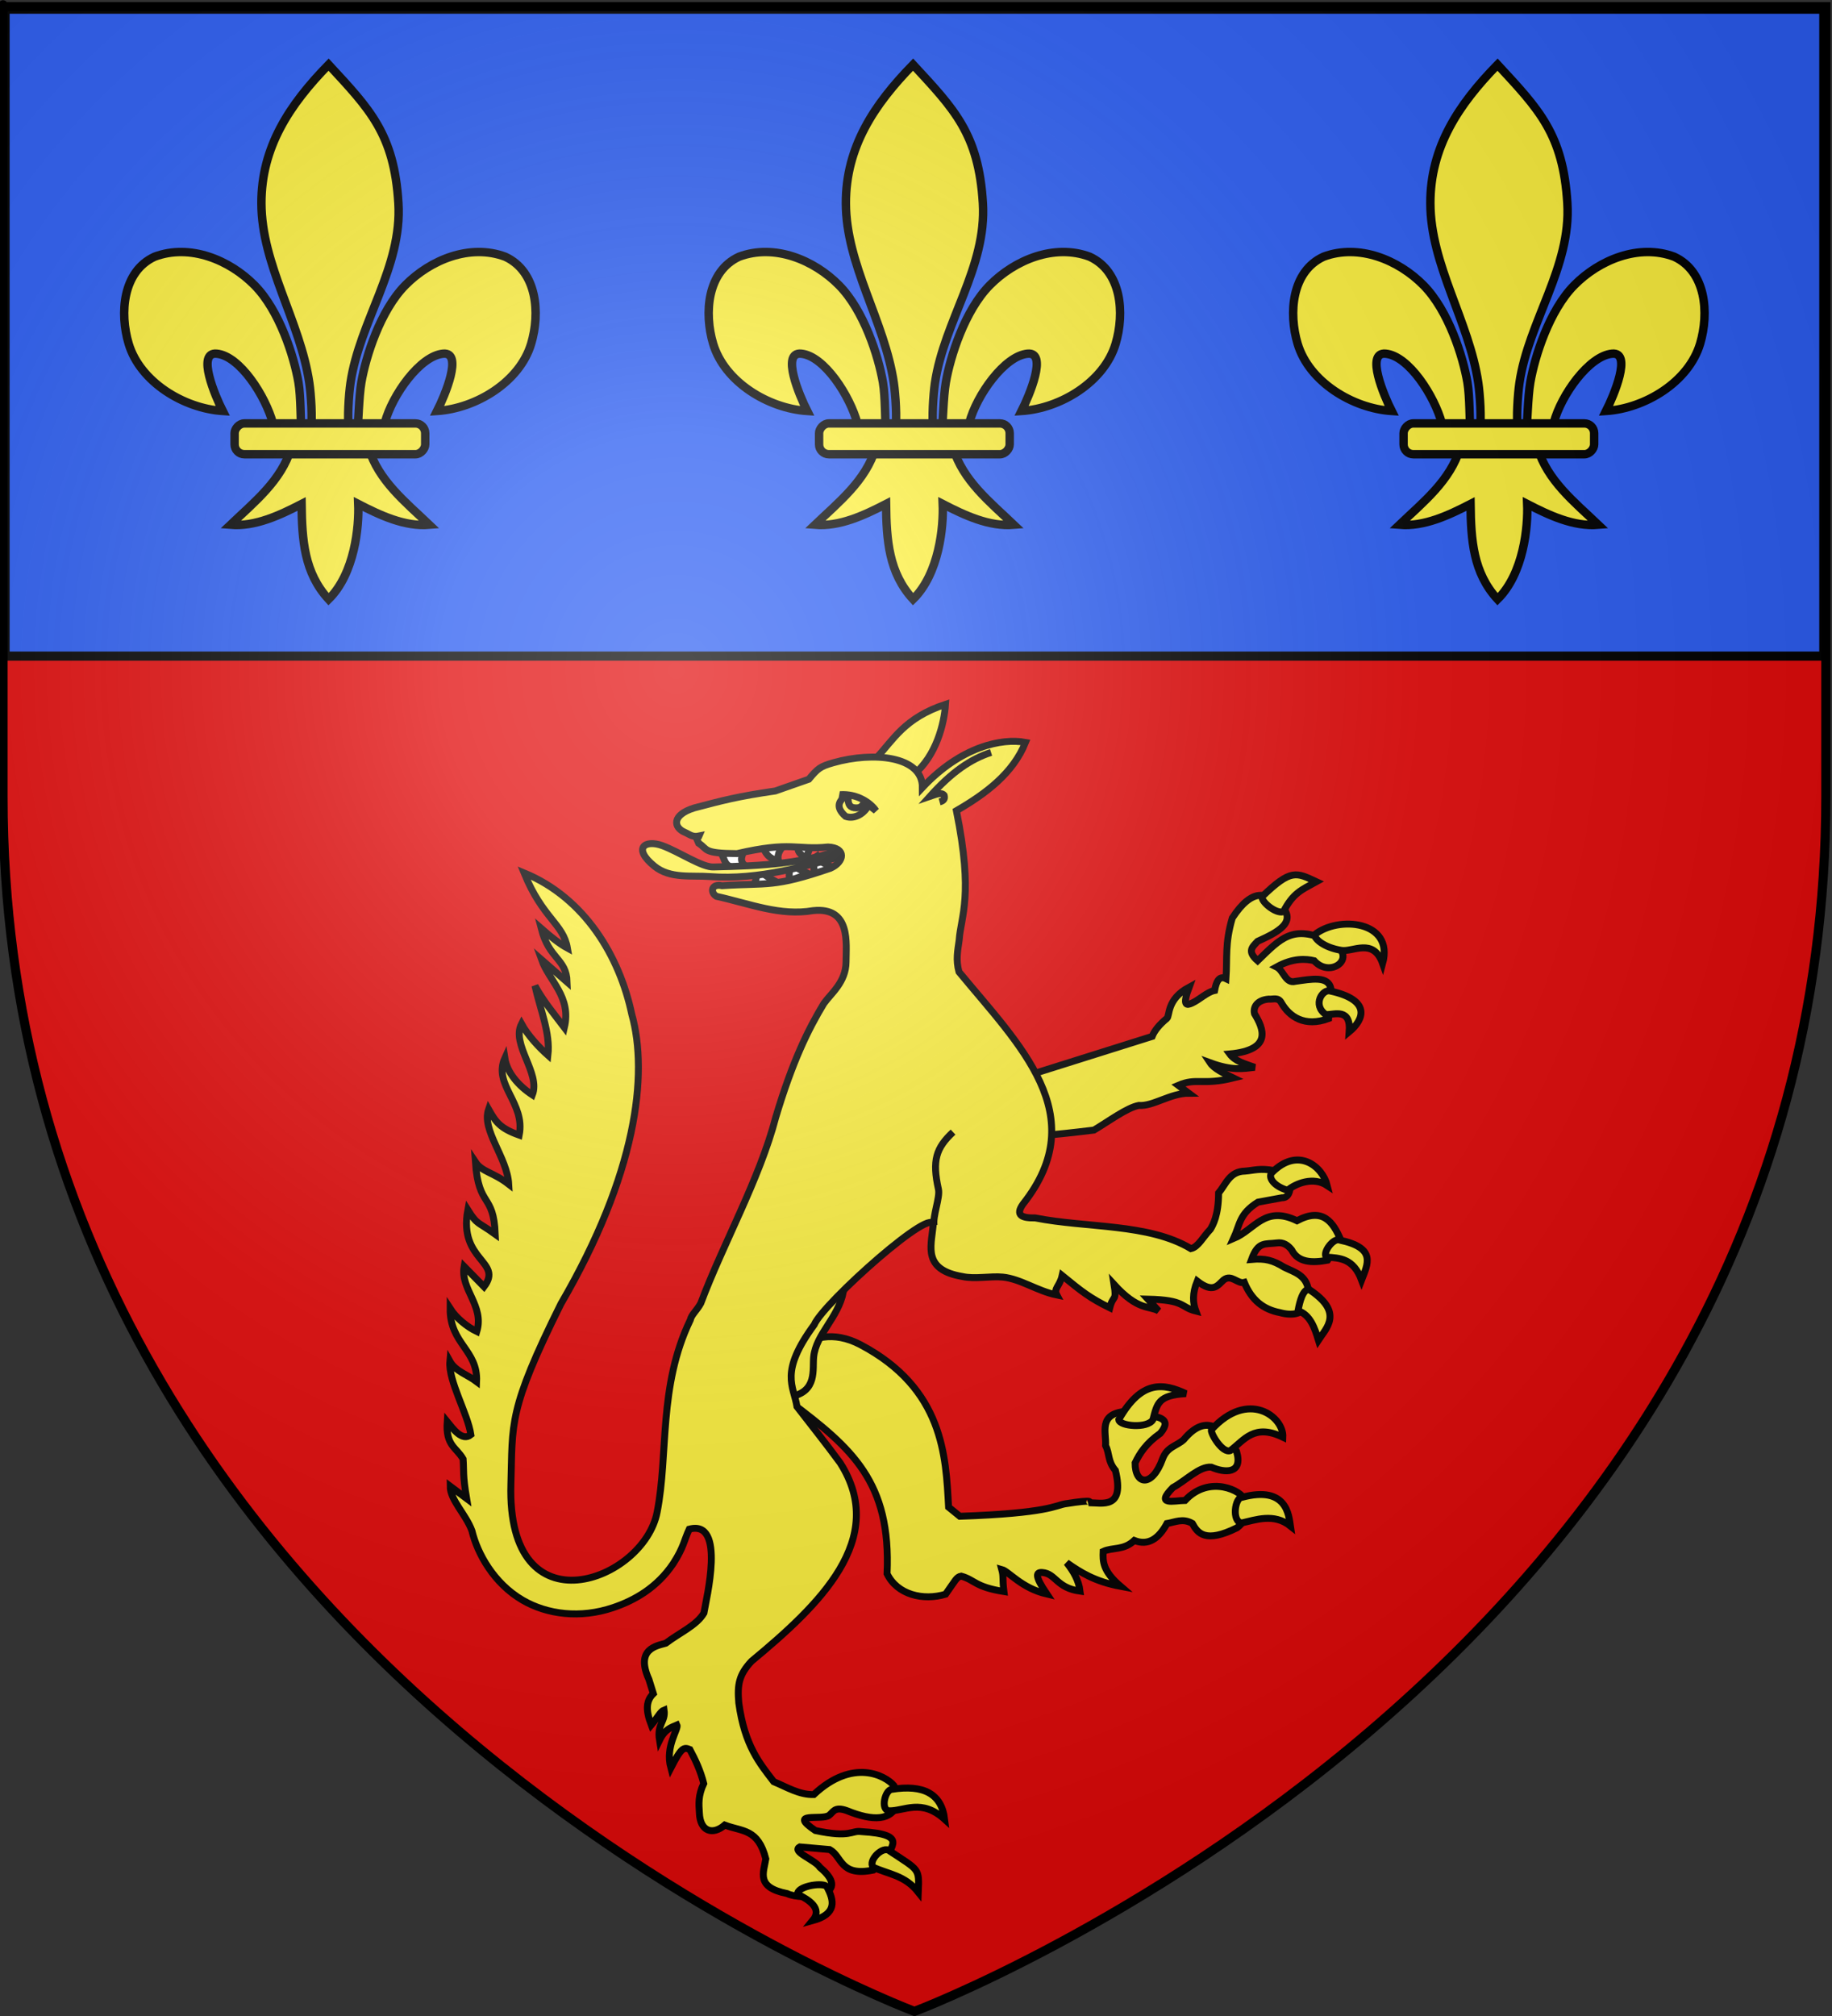 <?xml version="1.0" encoding="UTF-8" standalone="no"?>
<svg
   xmlns:dc="http://purl.org/dc/elements/1.1/"
   xmlns:cc="http://web.resource.org/cc/"
   xmlns:rdf="http://www.w3.org/1999/02/22-rdf-syntax-ns#"
   xmlns:svg="http://www.w3.org/2000/svg"
   xmlns="http://www.w3.org/2000/svg"
   xmlns:xlink="http://www.w3.org/1999/xlink"
   xmlns:sodipodi="http://sodipodi.sourceforge.net/DTD/sodipodi-0.dtd"
   xmlns:inkscape="http://www.inkscape.org/namespaces/inkscape"
   height="660"
   width="600"
   version="1.0"
   id="svg2"
   sodipodi:version="0.32"
   inkscape:version="0.45.1"
   sodipodi:docname="Blason ville fr Egly  (Essonne).svg"
   sodipodi:docbase="C:\Users\Jany\Documents\aaaOuiqui\Blasons\Blasons autres svg"
   inkscape:export-filename="/Users/olivier/Desktop/Blason Rouge/Blason_Vide_3D.png"
   inkscape:export-xdpi="144"
   inkscape:export-ydpi="144"
   inkscape:output_extension="org.inkscape.output.svg.inkscape">
  <rect width="100%" height="100%" fill="#333333" stroke="none"/>
  <sodipodi:namedview
     inkscape:window-height="814"
     inkscape:window-width="1152"
     inkscape:pageshadow="2"
     inkscape:pageopacity="0.0"
     guidetolerance="10.0"
     gridtolerance="10.0"
     objecttolerance="10.0"
     borderopacity="1.0"
     bordercolor="#666666"
     pagecolor="#ffffff"
     id="base"
     showgrid="false"
     height="660px"
     inkscape:zoom="0.44547727"
     inkscape:cx="396.46229"
     inkscape:cy="41.651104"
     inkscape:window-x="-8"
     inkscape:window-y="-8"
     inkscape:current-layer="layer4" />
  <desc
     id="desc4">Flag of Canton of Valais (Wallis)</desc>
  <defs
     id="defs6">
    <linearGradient
       id="linearGradient2893">
      <stop
         style="stop-color:white;stop-opacity:0.314;"
         offset="0"
         id="stop2895" />
      <stop
         id="stop2897"
         offset="0.19"
         style="stop-color:white;stop-opacity:0.251;" />
      <stop
         style="stop-color:#6b6b6b;stop-opacity:0.125;"
         offset="0.6"
         id="stop2901" />
      <stop
         style="stop-color:black;stop-opacity:0.125;"
         offset="1"
         id="stop2899" />
    </linearGradient>
    <radialGradient
       inkscape:collect="always"
       xlink:href="#linearGradient2893"
       id="radialGradient3163"
       gradientUnits="userSpaceOnUse"
       gradientTransform="matrix(1.353,0,0,1.349,-78.138,-85.747)"
       cx="221.445"
       cy="226.331"
       fx="221.445"
       fy="226.331"
       r="300" />
    <radialGradient
       r="300"
       fy="226.331"
       fx="221.445"
       cy="226.331"
       cx="221.445"
       gradientTransform="matrix(1.353,0,0,1.349,248.155,-44.362)"
       gradientUnits="userSpaceOnUse"
       id="radialGradient10460"
       xlink:href="#linearGradient2893"
       inkscape:collect="always" />
    <radialGradient
       inkscape:collect="always"
       xlink:href="#linearGradient2893"
       id="radialGradient11782"
       gradientUnits="userSpaceOnUse"
       gradientTransform="matrix(1.353,0,0,1.349,-77.629,-85.747)"
       cx="221.445"
       cy="226.331"
       fx="221.445"
       fy="226.331"
       r="300" />
    <radialGradient
       inkscape:collect="always"
       xlink:href="#linearGradient2893"
       id="radialGradient11836"
       gradientUnits="userSpaceOnUse"
       gradientTransform="matrix(1.353,0,0,1.349,-77.629,-85.747)"
       cx="221.445"
       cy="226.331"
       fx="221.445"
       fy="226.331"
       r="300" />
    <radialGradient
       inkscape:collect="always"
       xlink:href="#linearGradient2893"
       id="radialGradient11839"
       gradientUnits="userSpaceOnUse"
       gradientTransform="matrix(1.353,0,0,1.349,683.636,20.043)"
       cx="221.445"
       cy="226.331"
       fx="221.445"
       fy="226.331"
       r="300" />
    <radialGradient
       inkscape:collect="always"
       xlink:href="#linearGradient2893"
       id="radialGradient11852"
       gradientUnits="userSpaceOnUse"
       gradientTransform="matrix(1.353,0,0,1.349,248.155,-44.362)"
       cx="221.445"
       cy="226.331"
       fx="221.445"
       fy="226.331"
       r="300" />
    <radialGradient
       inkscape:collect="always"
       xlink:href="#linearGradient2893"
       id="radialGradient11885"
       gradientUnits="userSpaceOnUse"
       gradientTransform="matrix(1.353,0,0,1.349,686.171,41.225)"
       cx="221.445"
       cy="226.331"
       fx="221.445"
       fy="226.331"
       r="300" />
  </defs>
  <g
     inkscape:groupmode="layer"
     id="layer3"
     inkscape:label="Fond écu"
     style="display:inline">
    <path
       id="path2855"
       style="fill:#e20909;fill-opacity:1;fill-rule:evenodd;stroke:none;stroke-width:1px;stroke-linecap:butt;stroke-linejoin:miter;stroke-opacity:1"
       d="M 299.491,658.5 C 299.491,658.5 597.991,546.18 597.991,260.728 C 597.991,-24.723 597.991,2.176 597.991,2.176 L 0.991,2.176 L 0.991,260.728 C 0.991,546.18 299.491,658.5 299.491,658.5 z "
       sodipodi:nodetypes="cccccc" />
  </g>
  <g
     inkscape:groupmode="layer"
     id="layer4"
     inkscape:label="Meubles">
    <g
       id="g11888"
       transform="translate(-437.943,-84.072)">
      <path
         style="fill:#2b5df2;fill-opacity:1;stroke:#000000;stroke-width:3;stroke-miterlimit:4;stroke-opacity:1;display:inline"
         d="M 439.603,87.072 L 1035.265,87.072 L 1035.265,298.875 L 439.603,298.875 L 439.603,87.072 z "
         id="rect22666"
         sodipodi:nodetypes="ccccc" />
      <g
         style="display:inline"
         id="g8243"
         transform="translate(441.43,85.587)">
        <g
           transform="matrix(0.459,0,0,0.459,126.208,354.736)"
           id="g3413"
           style="stroke:#000000;stroke-width:6.01;stroke-miterlimit:4;stroke-dasharray:none;stroke-opacity:1;display:inline">
          <path
             style="fill:#fcef3c;fill-opacity:1;fill-rule:evenodd;stroke:#000000;stroke-width:6.01;stroke-linecap:butt;stroke-linejoin:miter;stroke-miterlimit:4;stroke-dasharray:none;stroke-opacity:1"
             d="M -48.097,-730.047 C -18.635,-698.201 -1.311,-680.639 1.716,-631.226 C 4.517,-585.498 -25.913,-547.267 -32.472,-503.038 C -33.716,-494.649 -34.783,-477.525 -33.659,-470.58 C -32.827,-465.437 -30.267,-449.725 -27.472,-469.166 C -26.897,-473.165 -26.485,-493.226 -24.722,-503.413 C -21.51,-521.974 -11.224,-554.612 6.622,-572.694 C 24.46,-590.769 52.726,-602.493 77.934,-593.038 C 100.774,-582.5 102.933,-552.738 96.434,-530.976 C 88.296,-503.72 57.193,-484.855 29.309,-483.007 C 34.835,-493.933 48.059,-525.12 33.716,-523.882 C 17.113,-522.449 -2.747,-494.201 -7.917,-474.823 C -9.864,-467.525 -9.078,-456.195 -19.503,-456.663 C -12.628,-433.435 6.777,-418.065 23.778,-401.851 C 6.056,-400.377 -11.477,-408.718 -26.941,-416.663 C -26.287,-400.738 -29.378,-367.096 -48.097,-348.726 C -65.472,-367.642 -67.053,-390.712 -67.378,-416.663 C -82.841,-408.718 -100.374,-400.377 -118.097,-401.851 C -101.096,-418.065 -81.69,-433.435 -74.816,-456.663 C -85.241,-456.195 -85.868,-466.818 -87.816,-474.116 C -92.986,-493.493 -111.432,-522.449 -128.034,-523.882 C -142.378,-525.12 -129.153,-493.933 -123.628,-483.007 C -151.512,-484.855 -182.614,-503.72 -190.753,-530.976 C -197.252,-552.738 -195.093,-582.5 -172.253,-593.038 C -147.045,-602.493 -118.779,-590.769 -100.941,-572.694 C -83.095,-554.612 -72.809,-521.974 -69.597,-503.413 C -67.834,-493.226 -68.129,-474.579 -67.554,-470.58 C -64.758,-451.139 -61.492,-465.437 -60.659,-470.58 C -59.535,-477.525 -60.603,-494.649 -61.847,-503.038 C -68.406,-547.267 -95.956,-587.053 -96.034,-631.226 C -96.104,-671.112 -76.051,-701.46 -48.097,-730.047 z "
             id="path3415"
             sodipodi:nodetypes="csssssscscsscccccccsscscssssssc" />
          <rect
             rx="7.012"
             style="fill:#fcef3c;fill-opacity:1;fill-rule:evenodd;stroke:#000000;stroke-width:6.01;stroke-linejoin:round;stroke-miterlimit:4;stroke-dasharray:none;stroke-opacity:1"
             id="rect3417"
             width="136"
             height="22"
             x="-20.841"
             y="-474.154"
             ry="7.012"
             transform="scale(-1,1)" />
        </g>
        <g
           transform="matrix(0.459,0,0,0.459,509.053,354.736)"
           id="g22660"
           style="stroke:#000000;stroke-width:6.01;stroke-miterlimit:4;stroke-dasharray:none;stroke-opacity:1;display:inline">
          <path
             style="fill:#fcef3c;fill-opacity:1;fill-rule:evenodd;stroke:#000000;stroke-width:6.01;stroke-linecap:butt;stroke-linejoin:miter;stroke-miterlimit:4;stroke-dasharray:none;stroke-opacity:1"
             d="M -48.097,-730.047 C -18.635,-698.201 -1.311,-680.639 1.716,-631.226 C 4.517,-585.498 -25.913,-547.267 -32.472,-503.038 C -33.716,-494.649 -34.783,-477.525 -33.659,-470.58 C -32.827,-465.437 -30.267,-449.725 -27.472,-469.166 C -26.897,-473.165 -26.485,-493.226 -24.722,-503.413 C -21.51,-521.974 -11.224,-554.612 6.622,-572.694 C 24.46,-590.769 52.726,-602.493 77.934,-593.038 C 100.774,-582.5 102.933,-552.738 96.434,-530.976 C 88.296,-503.72 57.193,-484.855 29.309,-483.007 C 34.835,-493.933 48.059,-525.12 33.716,-523.882 C 17.113,-522.449 -2.747,-494.201 -7.917,-474.823 C -9.864,-467.525 -9.078,-456.195 -19.503,-456.663 C -12.628,-433.435 6.777,-418.065 23.778,-401.851 C 6.056,-400.377 -11.477,-408.718 -26.941,-416.663 C -26.287,-400.738 -29.378,-367.096 -48.097,-348.726 C -65.472,-367.642 -67.053,-390.712 -67.378,-416.663 C -82.841,-408.718 -100.374,-400.377 -118.097,-401.851 C -101.096,-418.065 -81.69,-433.435 -74.816,-456.663 C -85.241,-456.195 -85.868,-466.818 -87.816,-474.116 C -92.986,-493.493 -111.432,-522.449 -128.034,-523.882 C -142.378,-525.12 -129.153,-493.933 -123.628,-483.007 C -151.512,-484.855 -182.614,-503.72 -190.753,-530.976 C -197.252,-552.738 -195.093,-582.5 -172.253,-593.038 C -147.045,-602.493 -118.779,-590.769 -100.941,-572.694 C -83.095,-554.612 -72.809,-521.974 -69.597,-503.413 C -67.834,-493.226 -68.129,-474.579 -67.554,-470.58 C -64.758,-451.139 -61.492,-465.437 -60.659,-470.58 C -59.535,-477.525 -60.603,-494.649 -61.847,-503.038 C -68.406,-547.267 -95.956,-587.053 -96.034,-631.226 C -96.104,-671.112 -76.051,-701.46 -48.097,-730.047 z "
             id="path22662"
             sodipodi:nodetypes="csssssscscsscccccccsscscssssssc" />
          <rect
             rx="7.012"
             style="fill:#fcef3c;fill-opacity:1;fill-rule:evenodd;stroke:#000000;stroke-width:6.01;stroke-linejoin:round;stroke-miterlimit:4;stroke-dasharray:none;stroke-opacity:1"
             id="rect22664"
             width="136"
             height="22"
             x="-20.841"
             y="-474.154"
             ry="7.012"
             transform="scale(-1,1)" />
        </g>
        <g
           style="stroke:#000000;stroke-width:6.01;stroke-miterlimit:4;stroke-dasharray:none;stroke-opacity:1;display:inline"
           id="g22654"
           transform="matrix(0.459,0,0,0.459,317.631,354.736)">
          <path
             sodipodi:nodetypes="csssssscscsscccccccsscscssssssc"
             id="path22656"
             d="M -48.097,-730.047 C -18.635,-698.201 -1.311,-680.639 1.716,-631.226 C 4.517,-585.498 -25.913,-547.267 -32.472,-503.038 C -33.716,-494.649 -34.783,-477.525 -33.659,-470.58 C -32.827,-465.437 -30.267,-449.725 -27.472,-469.166 C -26.897,-473.165 -26.485,-493.226 -24.722,-503.413 C -21.51,-521.974 -11.224,-554.612 6.622,-572.694 C 24.46,-590.769 52.726,-602.493 77.934,-593.038 C 100.774,-582.5 102.933,-552.738 96.434,-530.976 C 88.296,-503.72 57.193,-484.855 29.309,-483.007 C 34.835,-493.933 48.059,-525.12 33.716,-523.882 C 17.113,-522.449 -2.747,-494.201 -7.917,-474.823 C -9.864,-467.525 -9.078,-456.195 -19.503,-456.663 C -12.628,-433.435 6.777,-418.065 23.778,-401.851 C 6.056,-400.377 -11.477,-408.718 -26.941,-416.663 C -26.287,-400.738 -29.378,-367.096 -48.097,-348.726 C -65.472,-367.642 -67.053,-390.712 -67.378,-416.663 C -82.841,-408.718 -100.374,-400.377 -118.097,-401.851 C -101.096,-418.065 -81.69,-433.435 -74.816,-456.663 C -85.241,-456.195 -85.868,-466.818 -87.816,-474.116 C -92.986,-493.493 -111.432,-522.449 -128.034,-523.882 C -142.378,-525.12 -129.153,-493.933 -123.628,-483.007 C -151.512,-484.855 -182.614,-503.72 -190.753,-530.976 C -197.252,-552.738 -195.093,-582.5 -172.253,-593.038 C -147.045,-602.493 -118.779,-590.769 -100.941,-572.694 C -83.095,-554.612 -72.809,-521.974 -69.597,-503.413 C -67.834,-493.226 -68.129,-474.579 -67.554,-470.58 C -64.758,-451.139 -61.492,-465.437 -60.659,-470.58 C -59.535,-477.525 -60.603,-494.649 -61.847,-503.038 C -68.406,-547.267 -95.956,-587.053 -96.034,-631.226 C -96.104,-671.112 -76.051,-701.46 -48.097,-730.047 z "
             style="fill:#fcef3c;fill-opacity:1;fill-rule:evenodd;stroke:#000000;stroke-width:6.01;stroke-linecap:butt;stroke-linejoin:miter;stroke-miterlimit:4;stroke-dasharray:none;stroke-opacity:1" />
          <rect
             transform="scale(-1,1)"
             ry="7.012"
             y="-474.154"
             x="-20.841"
             height="22"
             width="136"
             id="rect22658"
             style="fill:#fcef3c;fill-opacity:1;fill-rule:evenodd;stroke:#000000;stroke-width:6.01;stroke-linejoin:round;stroke-miterlimit:4;stroke-dasharray:none;stroke-opacity:1"
             rx="7.012" />
        </g>
      </g>
    </g>
    <g
       transform="matrix(0.756,0,0,0.756,-374.521,138.322)"
       id="g11413">
      <path
         style="color:#000000;fill:#fcef3c;fill-opacity:1;fill-rule:evenodd;stroke:#000000;stroke-width:3;stroke-linecap:butt;stroke-linejoin:miter;marker:none;marker-start:none;marker-mid:none;marker-end:none;stroke-miterlimit:4;stroke-dasharray:none;stroke-dashoffset:0;stroke-opacity:1;visibility:visible;display:inline;overflow:visible"
         d="M 868.092,399.31 C 844.913,387.194 827.68,409.923 837.899,424.181 C 864.578,444.28 881.471,458.753 879.69,498.529 C 884.086,507.622 895.266,510.317 905.047,507.403 C 909.366,501.341 909.72,499.952 911.801,499.565 C 917.81,501.222 917.618,504.228 930.312,506.25 C 929.592,500.576 930.245,499.871 929.374,496.686 C 932.415,497.512 937.915,504.786 948.908,507.333 C 943.442,499.24 944.245,497.79 946.96,498.001 C 952.803,498.455 952.973,504.647 963.295,506.085 C 962.729,501.348 960.393,497.424 957.503,493.754 C 963.413,497.94 969.784,501.936 980.873,504.004 C 972.994,497.262 973.158,493.079 973.305,488.891 C 977.435,486.975 982.137,488.517 986.797,484.131 C 992.829,486.489 997.299,483.434 1000.938,476.792 C 1004.492,476.19 1007.817,474.386 1011.932,476.737 C 1014.233,480.987 1017.564,485.456 1031.294,478.633 C 1036.939,474.485 1033.302,470.383 1034.297,466.259 C 1033.792,463.029 1019.537,455.282 1008.793,466.785 C 1004.023,466.847 995.59,469.247 1003.482,461.229 C 1009.039,458.247 1015.108,451.888 1020.14,452.375 C 1026.184,455.005 1033.997,455.327 1031.093,445.542 C 1024.648,434.357 1017.421,429.418 1008.193,440.473 C 1005.129,443.273 1000.917,443.513 999.009,448.892 C 994.491,461.254 987.108,460.169 987.145,450.546 C 989.189,446.283 991.954,442.016 998.062,437.733 C 1003.732,430.98 996.247,430.847 993.615,429.781 L 983.051,428.239 C 970.963,429.266 974.767,437.55 974.346,443.035 C 976.21,446.683 975.163,449.693 978.616,453.813 C 982.764,470.855 972.878,467.753 967.02,467.791 C 967.02,467.791 970.665,466.047 956.908,468.24 C 952.665,468.917 949.53,472.331 911.203,473.652 L 906.342,469.689 C 905.142,447.647 904.211,418.332 868.092,399.31 z "
         id="path1902"
         sodipodi:nodetypes="cccccccccccccccccccccccccccccccsccc" />
      <path
         style="fill:#fcef3c;fill-opacity:1;fill-rule:evenodd;stroke:#000000;stroke-width:3;stroke-linecap:butt;stroke-linejoin:miter;stroke-miterlimit:4;stroke-dasharray:none;stroke-opacity:1"
         d="M 838.002,421.827 C 836.836,416.414 831.546,412.21 832.845,405.929 C 830.996,394.467 846.909,389.161 860.82,376.263 C 858.464,387.895 848.95,394.688 847.901,404.566 C 847.322,410.017 849.552,419.641 838.002,421.827 z "
         id="path1917"
         sodipodi:nodetypes="cccsc" />
      <path
         style="color:#000000;fill:#fcef3c;fill-opacity:1;fill-rule:evenodd;stroke:#000000;stroke-width:3;stroke-linecap:butt;stroke-linejoin:miter;marker:none;marker-start:none;marker-mid:none;marker-end:none;stroke-miterlimit:4;stroke-dasharray:none;stroke-dashoffset:0;stroke-opacity:1;visibility:visible;display:inline;overflow:visible"
         d="M 932.295,308.699 C 936.177,310.609 965.753,306.817 969.318,306.404 C 975.761,302.572 983.595,296.699 988.733,295.735 C 994.932,296.201 1002.326,290.469 1010.389,290.445 L 1005.84,287.038 C 1013.861,283.604 1016.176,287.156 1029.672,283.84 C 1025.499,281.819 1021.305,279.802 1019.618,277.236 C 1029.425,280.838 1033.9,279.779 1038.967,279.238 C 1034.524,277.628 1030.496,276.642 1028.134,273.441 C 1046.941,271.695 1042.657,262.267 1038.879,256.048 C 1038.16,253.14 1040.013,250.129 1044.965,249.693 C 1047.025,249.877 1049.147,248.7 1050.569,251.386 C 1053.906,257.195 1060.497,261.999 1070.973,258.109 L 1071.995,245.229 C 1070.876,239.486 1063.466,241.041 1056.568,242.002 C 1052.313,243.156 1051.485,237.26 1048.438,235.765 C 1055.736,231.721 1061.365,232.27 1064.709,233.067 C 1071.983,241.318 1085.044,230.832 1070.939,224.55 C 1055.428,217.221 1050.193,223.419 1040.218,233.076 C 1035.488,228.91 1037.972,227.086 1040.218,224.67 C 1048.024,221.079 1059.345,216.123 1048.623,207.606 C 1044.231,204.469 1038.132,200.946 1029.241,214.6 C 1025.976,225.781 1027.143,231.55 1026.506,240.846 C 1023.57,239.433 1022.303,242.023 1021.595,245.956 C 1018.311,246.636 1014.946,250.005 1011.745,251.446 C 1009.544,252.437 1007.42,252.863 1010.535,244.525 C 1000.683,249.804 1002.277,256.922 1000.9,258.053 C 997.83,260.574 995.536,263.28 994.533,265.851 L 933.086,285.168"
         id="path8219"
         sodipodi:nodetypes="ccccccccccccccccccccccccscscc" />
      <path
         style="color:#000000;fill:#ffffff;fill-opacity:1;fill-rule:evenodd;stroke:#000000;stroke-width:3;stroke-linecap:butt;stroke-linejoin:miter;marker:none;marker-start:none;marker-mid:none;marker-end:none;stroke-miterlimit:4;stroke-dasharray:none;stroke-dashoffset:0;stroke-opacity:1;visibility:visible;display:inline;overflow:visible"
         d="M 808.09,186.901 C 809.914,190.433 809.158,193.893 819.017,192.594 C 815.449,190.067 816.558,188.198 818.111,184.6 L 808.09,186.901 z "
         id="path1906"
         sodipodi:nodetypes="cccc" />
      <path
         style="color:#000000;fill:#ffffff;fill-opacity:1;fill-rule:evenodd;stroke:#000000;stroke-width:3;stroke-linecap:butt;stroke-linejoin:miter;marker:none;marker-start:none;marker-mid:none;marker-end:none;stroke-miterlimit:4;stroke-dasharray:none;stroke-dashoffset:0;stroke-opacity:1;visibility:visible;display:inline;overflow:visible"
         d="M 825.841,183.529 C 826.767,186.027 828.16,188.948 832.598,189.685 C 831.918,186.331 833.756,184.729 835.466,182.334 L 825.841,183.529 z "
         id="path1908"
         sodipodi:nodetypes="cccc" />
      <path
         style="color:#000000;fill:#ffffff;fill-opacity:1;fill-rule:evenodd;stroke:#000000;stroke-width:3;stroke-linecap:butt;stroke-linejoin:miter;marker:none;marker-start:none;marker-mid:none;marker-end:none;stroke-miterlimit:4;stroke-dasharray:none;stroke-dashoffset:0;stroke-opacity:1;visibility:visible;display:inline;overflow:visible"
         d="M 841.135,183.382 C 840.703,185.382 841.669,187.09 844.662,188.373 C 845.876,185.895 845.407,184.926 847.761,182.815 L 841.135,183.382 z "
         id="path1910"
         sodipodi:nodetypes="cccc" />
      <path
         style="color:#000000;fill:#ffffff;fill-opacity:1;fill-rule:evenodd;stroke:#000000;stroke-width:3;stroke-linecap:butt;stroke-linejoin:miter;marker:none;marker-start:none;marker-mid:none;marker-end:none;stroke-miterlimit:4;stroke-dasharray:none;stroke-dashoffset:0;stroke-opacity:1;visibility:visible;display:inline;overflow:visible"
         d="M 848.057,195.327 C 848.119,193.278 847.403,188.97 849.289,187.756 C 850.823,191.005 854.23,191.538 856.957,193.056 L 848.057,195.327 z "
         id="path1912"
         sodipodi:nodetypes="cccc" />
      <path
         style="color:#000000;fill:#ffffff;fill-opacity:1;fill-rule:evenodd;stroke:#000000;stroke-width:3;stroke-linecap:butt;stroke-linejoin:miter;marker:none;marker-start:none;marker-mid:none;marker-end:none;stroke-miterlimit:4;stroke-dasharray:none;stroke-dashoffset:0;stroke-opacity:1;visibility:visible;display:inline;overflow:visible"
         d="M 845.816,195.387 C 843.226,194.092 839.725,193.148 839.289,191.024 C 837.216,192.683 837.024,195.328 837.542,198.345 L 845.816,195.387 z "
         id="path1914"
         sodipodi:nodetypes="cccc" />
      <path
         style="color:#000000;fill:#ffffff;fill-opacity:1;fill-rule:evenodd;stroke:#000000;stroke-width:3;stroke-linecap:butt;stroke-linejoin:miter;marker:none;marker-start:none;marker-mid:none;marker-end:none;stroke-miterlimit:4;stroke-dasharray:none;stroke-dashoffset:0;stroke-opacity:1;visibility:visible;display:inline;overflow:visible"
         d="M 833.166,199.772 C 830.113,197.786 825.425,196.141 825.424,193.515 C 822.898,195.529 823.118,198.046 821.823,200.866 L 833.166,199.772 z "
         id="path1916"
         sodipodi:nodetypes="cccc" />
      <path
         style="fill:#fcef3c;fill-opacity:1;fill-rule:evenodd;stroke:#000000;stroke-width:3;stroke-linecap:butt;stroke-linejoin:miter;stroke-miterlimit:4;stroke-dasharray:none;stroke-opacity:1"
         d="M 804.644,192.471 C 799.763,192.842 789.534,185.842 782.304,183.228 C 774.781,180.509 769.307,184.323 778.875,192.111 C 785.737,197.696 794.981,196.026 802.989,196.633 C 824.059,198.23 844.859,192.04 864.894,186.452 C 868.842,186.031 867.635,180.291 863.901,183.074 C 846.492,191.255 823.861,192.036 804.644,192.471 z "
         id="path2872"
         sodipodi:nodetypes="csssccc" />
      <path
         style="color:#000000;fill:#fcef3c;fill-opacity:1;fill-rule:evenodd;stroke:#000000;stroke-width:3;stroke-linecap:butt;stroke-linejoin:miter;marker:none;marker-start:none;marker-mid:none;marker-end:none;stroke-miterlimit:4;stroke-dasharray:none;stroke-dashoffset:0;stroke-opacity:1;visibility:visible;display:inline;overflow:visible"
         d="M 891.108,152.565 C 901.073,144.343 904.461,130.26 905.002,122.039 C 887.204,127.881 882.306,137.566 875.039,145.288 L 891.108,152.565 z "
         id="path3696"
         sodipodi:nodetypes="cccc" />
      <path
         id="path1882"
         style="color:#000000;fill:#fcef3c;fill-opacity:1;fill-rule:evenodd;stroke:#000000;stroke-width:3;stroke-linecap:butt;stroke-linejoin:miter;marker:none;marker-start:none;marker-mid:none;marker-end:none;stroke-miterlimit:4;stroke-dashoffset:0;stroke-opacity:1;visibility:visible;display:inline;overflow:visible"
         d="M 910.84,237.901 C 909.392,232.632 910.327,228.553 910.904,224.297 C 911.693,213.417 917.226,205.234 909.731,168.105 C 922.515,160.703 934.285,151.899 939.662,138.521 C 929.464,136.578 911.708,140.292 894.997,158.094 C 895.059,144.289 873.528,142.473 856.525,147.296 C 850.675,148.955 849.709,149.789 845.784,154.476 L 831.28,159.556 C 815.014,161.917 808.549,163.624 796.142,166.907 C 786.364,169.927 787.105,175.386 792.118,177.482 C 794.142,178.328 795.298,179.689 798.303,179.057 C 797.634,180.742 795.576,176.69 798.053,182.167 C 802.208,184.83 799.657,186.605 814.666,186.688 C 838.558,181.184 840.193,185.217 854.156,183.822 C 862.098,184.175 861.344,190.259 855.144,193.027 C 830.418,201.502 828.115,199.27 808.205,200.577 C 803.641,199.56 802.89,203.429 805.766,205.179 C 820.424,208.427 833.336,213.804 847.628,211.375 C 864.181,209.653 861.919,225.612 861.924,233.61 C 861.853,242.373 855.401,247.236 852.297,251.6 C 845.376,263.031 838.64,276.879 831.454,300.901 C 824.513,327.536 808.671,355.57 798.987,381.416 C 797.303,384.538 794.926,386.326 794.438,388.648 C 780.541,417.465 785.022,446.817 780.085,471.815 C 774.429,501.737 714.818,524.341 716.729,459.743 C 717.514,433.204 715.403,427.919 738.416,381.627 C 771.018,325.656 776.445,282.491 769.053,256.085 C 763.835,231.416 748.895,205.915 722.43,195.034 C 730.521,214.826 739.395,216.997 741.22,227.606 C 737.85,225.777 733.962,222.705 729.847,219.09 C 733.281,232.492 740.795,232.093 741.088,242.309 L 730.013,232.627 C 733.325,241.907 743.041,248.667 739.893,262.002 C 736.178,257.092 730.489,250.263 727.145,243.893 C 729.402,254.185 733.885,264.428 732.773,274.016 C 729.044,270.714 724.082,265.452 721.327,260.417 C 716.768,269.343 729.665,281.703 726.028,291.169 C 720.008,287.237 715.063,281.517 714.102,275.243 C 708.882,286.847 723.08,294.588 720.326,308.596 C 711.994,305.633 710.198,302.939 707.062,297.413 C 703.918,306.458 715.138,318.17 715.79,329.855 C 709.028,324.612 704.253,324.612 701.338,320.211 C 702.774,340.392 709.205,333.369 709.948,351.505 C 702.232,345.93 702.304,347.694 698.072,340.984 C 693.928,363.151 713.508,363.131 705.09,374.247 L 696.466,365.454 C 694.699,375.357 705.32,382.36 701.959,393.641 C 697.711,391.616 693.053,387.802 690.402,383.692 C 690.265,399.008 702.507,401.639 701.861,415.307 C 698.146,412.489 692.648,410.81 690.294,406.553 C 689.539,414.933 698.046,429.216 699.39,438.317 C 695.607,441.388 691.605,435.702 689.139,432.677 C 688.416,443.172 693.069,443.67 696.028,448.866 C 696.4,454.061 695.802,455.617 697.545,465.96 L 690.42,460.627 C 690.428,466.625 697.184,472.718 699.853,479.945 C 702.193,489.733 709.28,502.681 721.812,509.984 C 732.514,516.219 746.81,517.992 761.01,513.204 C 770.308,510.07 780.038,504.552 787.041,494.138 C 791.629,487.033 791.686,484.189 793.996,479.226 C 810.04,474.923 801.263,509.713 800.341,515.564 C 797.194,520.907 790.023,523.924 783.812,528.626 C 780.055,529.733 770.486,530.978 776.528,544.313 L 778.437,550.443 C 775.392,553.425 774.956,557.303 777.537,564.048 C 780.351,560.736 781.508,558.157 783.088,557.551 C 783.83,562.66 779.933,563.506 781.11,570.64 C 783.476,565.797 786.081,565.16 788.659,564.036 C 789.487,565.773 783.456,573.217 786.01,582.649 C 790.596,573.72 791.609,573.54 794.253,574.643 C 796.639,579.133 798.866,583.8 800.262,589.377 C 797.78,594.662 798.13,598.342 798.384,602.077 C 798.661,610.122 804.092,611.899 809.37,607.375 C 817.056,610.277 823.783,608.861 827.161,622.009 C 826.239,627.897 822.714,634.355 836.424,637.04 C 842.606,640.116 865.906,638.453 850.597,625.684 C 848.341,622.255 838.112,618.898 841.88,616.832 L 854.816,617.974 C 860.348,620.953 859.117,629.838 873.77,626.849 L 880.593,621.32 C 879.38,617.352 890.152,611.434 868.528,610.204 C 864.117,609.58 864.178,613.06 848.599,609.726 C 836.4,601.433 851.421,605.431 854.519,603.182 C 856.397,601.857 856.767,599.163 862.265,601.12 C 873.987,605.906 881.516,605.266 884.185,598.34 L 882.636,590.241 C 879.004,585.972 864.916,578.26 847.959,594.146 C 841.737,594.357 836.167,590.892 830.588,588.578 C 824.485,580.642 817.991,572.958 815.457,554.502 C 814.765,546.552 815.498,542.288 820.961,536.422 C 850.385,512.041 880.348,483.47 859.379,450.539 C 853.537,442.552 846.947,434.294 840.669,426.181 C 839.198,417.024 832.936,411.407 848.118,390.709 C 851.999,381.342 901.645,337.079 899.603,348.149 C 898.739,356.939 895.23,366.941 912.347,369.827 C 917.644,371.043 924.505,369.55 929.802,370.078 C 937.615,370.857 944.645,376.074 953.24,377.835 C 951.687,374.919 954.458,374.244 955.542,369.399 C 964.125,376.396 967.567,379.156 976.168,383.368 C 977.636,377.485 979.26,380.944 978.022,373.283 C 988.48,384.729 993.149,382.391 997.316,384.711 L 992.658,379.618 C 1009.136,380.001 1006.527,383.064 1013.457,384.788 C 1012.171,381.305 1011.838,377.283 1014.05,371.818 C 1021.004,377.209 1022.886,373.669 1025.455,371.34 C 1028.853,368.629 1031.541,373.176 1034.454,372.368 C 1037.643,380.135 1042.748,384.073 1049.848,385.444 C 1061.007,388.469 1063.285,380.845 1062.242,375.762 C 1061.278,369.105 1056.078,367.975 1051.694,365.781 C 1046.752,362.733 1043.423,361.913 1037.576,362.423 C 1040.47,354.485 1043.405,355.953 1048.496,355.292 C 1051.349,354.882 1053.328,356.229 1054.957,358.28 C 1057.727,363.735 1063.641,364.035 1070.515,362.762 L 1076.316,354.155 C 1072.873,346.053 1068.427,339.772 1057.264,345.669 C 1043.188,338.877 1039.103,349.506 1029.785,353.388 C 1032.642,347.166 1032.19,342.742 1040.353,337.631 L 1050.77,335.718 C 1056.04,336.034 1055.752,323.774 1047.44,323.974 C 1041.208,322.782 1038.629,323.892 1034.749,324.183 C 1028.084,324.274 1026.504,329.831 1023.312,333.656 C 1023.263,343.466 1020.845,347.532 1019.774,349.354 C 1016.499,352.761 1014.5,357.046 1011.314,357.743 C 992.996,346.769 966.332,348.872 943.839,344.447 C 938.372,344.553 934.988,343.478 938.598,338.44 C 969.12,299.844 936.942,269.559 910.84,237.901 z "
         sodipodi:nodetypes="cccccscccsccccccccccccccscccccccccccccccccccccccccccccccsscccccccccccccccccccccccccccccccccccccscccccccccccccccccccccccccccccc" />
      <path
         style="color:#000000;fill:#fcef3c;fill-opacity:1;fill-rule:evenodd;stroke:#000000;stroke-width:3;stroke-linecap:butt;stroke-linejoin:miter;marker:none;marker-start:none;marker-mid:none;marker-end:none;stroke-miterlimit:4;stroke-dasharray:none;stroke-dashoffset:0;stroke-opacity:1;visibility:visible;display:inline;overflow:visible"
         d="M 924.746,142.869 C 915.909,145.739 907.718,151.355 898.227,161.919 C 900.611,161.108 903.178,159.922 904.424,161.441 C 904.703,162.602 904.681,163.698 902.446,164.31"
         id="path1920"
         sodipodi:nodetypes="cccc" />
      <path
         style="color:#000000;fill:#fcef3c;fill-opacity:1;fill-rule:evenodd;stroke:#000000;stroke-width:3;stroke-linecap:butt;stroke-linejoin:miter;marker:none;marker-start:none;marker-mid:none;marker-end:none;stroke-miterlimit:4;stroke-dasharray:none;stroke-dashoffset:0;stroke-opacity:1;visibility:visible;display:inline;overflow:visible"
         d="M 860.881,162.366 C 859.039,164.113 857.219,166.598 861.729,170.577 C 865.796,171.944 869.88,169.202 871.585,165.855 C 869.251,164.103 865.149,159.944 860.881,162.366 z "
         id="path1918"
         sodipodi:nodetypes="cccc" />
      <path
         style="color:#000000;fill:#fcef3c;fill-opacity:1;fill-rule:evenodd;stroke:#000000;stroke-width:3;stroke-linecap:butt;stroke-linejoin:miter;marker:none;marker-start:none;marker-mid:none;marker-end:none;stroke-miterlimit:4;stroke-dasharray:none;stroke-dashoffset:0;stroke-opacity:1;visibility:visible;display:inline;overflow:visible"
         d="M 874.873,168.134 L 869.937,164.256 C 869.084,165.676 868.513,167.259 865.405,166.841 C 863.048,166.464 862.864,164.606 862.768,162.687 L 859.332,161.156 C 866.783,160.658 872.615,164.714 874.873,168.134 z "
         id="path2809"
         sodipodi:nodetypes="cccccc" />
      <path
         style="color:#000000;fill:#fcef3c;fill-opacity:1;fill-rule:evenodd;stroke:#000000;stroke-width:3;stroke-linecap:butt;stroke-linejoin:miter;marker:none;marker-start:none;marker-mid:none;marker-end:none;stroke-miterlimit:4;stroke-dasharray:none;stroke-dashoffset:0;stroke-opacity:1;visibility:visible;display:inline;overflow:visible"
         d="M 1065.657,198.852 C 1056.958,194.823 1054.71,193.182 1042.228,205.246 C 1041.318,207.064 1047.872,212.88 1051.376,211.865 C 1055.61,203.693 1059.181,202.433 1065.657,198.852 z "
         id="path3698"
         sodipodi:nodetypes="cccc" />
      <path
         style="color:#000000;fill:#fcef3c;fill-opacity:1;fill-rule:evenodd;stroke:#000000;stroke-width:3;stroke-linecap:butt;stroke-linejoin:miter;marker:none;marker-start:none;marker-mid:none;marker-end:none;stroke-miterlimit:4;stroke-dasharray:none;stroke-dashoffset:0;stroke-opacity:1;visibility:visible;display:inline;overflow:visible"
         d="M 1094.383,234.285 C 1090.333,222.89 1081.394,229.48 1076.46,228.569 C 1068.884,227.34 1064.94,223.648 1064.858,221.846 C 1074.973,213.524 1099.441,215.63 1094.383,234.285 z "
         id="path3700"
         sodipodi:nodetypes="cccc" />
      <path
         style="color:#000000;fill:#fcef3c;fill-opacity:1;fill-rule:evenodd;stroke:#000000;stroke-width:3;stroke-linecap:butt;stroke-linejoin:miter;marker:none;marker-start:none;marker-mid:none;marker-end:none;stroke-miterlimit:4;stroke-dasharray:none;stroke-dashoffset:0;stroke-opacity:1;visibility:visible;display:inline;overflow:visible"
         d="M 1071.747,246.201 C 1068.418,245.116 1063.705,252.191 1069.819,256.436 C 1073.631,256.391 1080.695,253.483 1079.89,263.862 C 1086.342,258.551 1089.526,250.082 1071.747,246.201 z "
         id="path3702"
         sodipodi:nodetypes="cccc" />
      <path
         style="color:#000000;fill:#fcef3c;fill-opacity:1;fill-rule:evenodd;stroke:#000000;stroke-width:3;stroke-linecap:butt;stroke-linejoin:miter;marker:none;marker-start:none;marker-mid:none;marker-end:none;stroke-miterlimit:4;stroke-dasharray:none;stroke-dashoffset:0;stroke-opacity:1;visibility:visible;display:inline;overflow:visible"
         d="M 1046.495,324.744 C 1057.704,313.512 1068.317,322.059 1070.389,330.439 C 1064.379,326.428 1056.791,329.492 1053.176,332.469 C 1046.682,330.568 1044.607,326.463 1046.495,324.744 z "
         id="path3704"
         sodipodi:nodetypes="cccc" />
      <path
         style="color:#000000;fill:#fcef3c;fill-opacity:1;fill-rule:evenodd;stroke:#000000;stroke-width:3;stroke-linecap:butt;stroke-linejoin:miter;marker:none;marker-start:none;marker-mid:none;marker-end:none;stroke-miterlimit:4;stroke-dasharray:none;stroke-dashoffset:0;stroke-opacity:1;visibility:visible;display:inline;overflow:visible"
         d="M 1075.673,354.021 C 1091.871,357.441 1087.939,364.361 1085.249,371.368 C 1081.715,361.907 1075.798,361.808 1069.955,361.417 C 1068.304,359.338 1073.034,353.044 1075.673,354.021 z "
         id="path3706"
         sodipodi:nodetypes="cccc" />
      <path
         style="color:#000000;fill:#fcef3c;fill-opacity:1;fill-rule:evenodd;stroke:#000000;stroke-width:3;stroke-linecap:butt;stroke-linejoin:miter;marker:none;marker-start:none;marker-mid:none;marker-end:none;stroke-miterlimit:4;stroke-dasharray:none;stroke-dashoffset:0;stroke-opacity:1;visibility:visible;display:inline;overflow:visible"
         d="M 1062.506,375.437 C 1059.853,375.245 1058.449,380.614 1057.726,384.637 C 1063.098,386.441 1064.935,392.159 1066.551,397.367 C 1069.932,392.14 1077.725,385.411 1062.506,375.437 z "
         id="path3708"
         sodipodi:nodetypes="cccc" />
      <path
         style="color:#000000;fill:#fcef3c;fill-opacity:1;fill-rule:evenodd;stroke:#000000;stroke-width:3;stroke-linecap:butt;stroke-linejoin:miter;marker:none;marker-start:none;marker-mid:none;marker-end:none;stroke-miterlimit:4;stroke-dasharray:none;stroke-dashoffset:0;stroke-opacity:1;visibility:visible;display:inline;overflow:visible"
         d="M 1051.153,439.403 C 1038.71,433.416 1034.544,440.553 1028.411,445.19 C 1025.033,446.547 1019.876,437.958 1020.156,436.207 C 1036.06,418.645 1051.582,430.459 1051.153,439.403 z "
         id="path3710"
         sodipodi:nodetypes="cccc" />
      <path
         style="color:#000000;fill:#fcef3c;fill-opacity:1;fill-rule:evenodd;stroke:#000000;stroke-width:3;stroke-linecap:butt;stroke-linejoin:miter;marker:none;marker-start:none;marker-mid:none;marker-end:none;stroke-miterlimit:4;stroke-dasharray:none;stroke-dashoffset:0;stroke-opacity:1;visibility:visible;display:inline;overflow:visible"
         d="M 994.848,431.839 C 992.52,435.75 980.37,434.668 980.068,431.823 C 989.968,414.334 999.515,416.075 1009.171,420.534 C 997.087,421.251 996.744,424.759 994.848,431.839 z "
         id="path3712"
         sodipodi:nodetypes="cccc" />
      <path
         style="color:#000000;fill:#fcef3c;fill-opacity:1;fill-rule:evenodd;stroke:#000000;stroke-width:3;stroke-linecap:butt;stroke-linejoin:miter;marker:none;marker-start:none;marker-mid:none;marker-end:none;stroke-miterlimit:4;stroke-dasharray:none;stroke-dashoffset:0;stroke-opacity:1;visibility:visible;display:inline;overflow:visible"
         d="M 1033.492,465.433 C 1053.002,460.185 1053.765,473.478 1054.427,477.864 C 1047.289,472.156 1039.246,475.259 1033.371,476.529 C 1028.877,476.155 1030.382,465.323 1033.492,465.433 z "
         id="path3714"
         sodipodi:nodetypes="cccc" />
      <path
         style="color:#000000;fill:#fcef3c;fill-opacity:1;fill-rule:evenodd;stroke:#000000;stroke-width:3;stroke-linecap:butt;stroke-linejoin:miter;marker:none;marker-start:none;marker-mid:none;marker-end:none;stroke-miterlimit:4;stroke-dasharray:none;stroke-dashoffset:0;stroke-opacity:1;visibility:visible;display:inline;overflow:visible"
         d="M 881.762,591.9 C 895.481,589.719 903.312,593.822 904.639,604.869 C 894.597,595.768 887.236,601.338 880.598,601.194 C 876.639,600.905 878.843,592.03 881.762,591.9 z "
         id="path3716"
         sodipodi:nodetypes="cccc" />
      <path
         style="color:#000000;fill:#fcef3c;fill-opacity:1;fill-rule:evenodd;stroke:#000000;stroke-width:3;stroke-linecap:butt;stroke-linejoin:miter;marker:none;marker-start:none;marker-mid:none;marker-end:none;stroke-miterlimit:4;stroke-dasharray:none;stroke-dashoffset:0;stroke-opacity:1;visibility:visible;display:inline;overflow:visible"
         d="M 880.792,618.579 C 893.794,627.185 893.628,625.968 893.218,636.441 C 887.294,628.967 880.127,628.678 873.638,625.594 C 871.334,622.714 877.936,616.111 880.792,618.579 z "
         id="path3718"
         sodipodi:nodetypes="cccc" />
      <path
         style="color:#000000;fill:#fcef3c;fill-opacity:1;fill-rule:evenodd;stroke:#000000;stroke-width:3;stroke-linecap:butt;stroke-linejoin:miter;marker:none;marker-start:none;marker-mid:none;marker-end:none;stroke-miterlimit:4;stroke-dasharray:none;stroke-dashoffset:0;stroke-opacity:1;visibility:visible;display:inline;overflow:visible"
         d="M 853.482,633.857 C 851.1,632.088 840.27,634.071 841.008,637.357 C 845.729,639.694 851.887,643.433 847.433,648.755 C 857.952,645.895 856.976,640.188 853.482,633.857 z "
         id="path3720"
         sodipodi:nodetypes="cccc" />
      <path
         style="fill:#fcef3c;fill-opacity:1;fill-rule:evenodd;stroke:#000000;stroke-width:3;stroke-linecap:butt;stroke-linejoin:miter;stroke-miterlimit:4;stroke-dasharray:none;stroke-opacity:1"
         d="M 900.063,347.676 C 899.387,343.651 902.727,335.545 901.952,332.062 C 899.156,319.499 900.911,314.175 908.272,307.278"
         id="path8221"
         sodipodi:nodetypes="csc" />
    </g>
  </g>
  <g
     inkscape:groupmode="layer"
     id="layer2"
     inkscape:label="Reflet final"
     sodipodi:insensitive="true">
    <path
       sodipodi:nodetypes="cccccc"
       d="M 299.491,658.5 C 299.491,658.5 597.991,546.18 597.991,260.728 C 597.991,-24.723 597.991,2.176 597.991,2.176 L 0.991,2.176 L 0.991,260.728 C 0.991,546.18 299.491,658.5 299.491,658.5 z "
       style="opacity:1;fill:url(#radialGradient3163);fill-opacity:1;fill-rule:evenodd;stroke:none;stroke-width:1px;stroke-linecap:butt;stroke-linejoin:miter;stroke-opacity:1"
       id="path2875"
       inkscape:export-xdpi="144"
       inkscape:export-ydpi="144" />
  </g>
  <g
     inkscape:groupmode="layer"
     id="layer1"
     inkscape:label="Contour final"
     sodipodi:insensitive="true">
    <path
       sodipodi:nodetypes="cccccc"
       d="M 299.491,658.5 C 299.491,658.5 0.991,546.18 0.991,260.728 C 0.991,-24.723 0.991,2.176 0.991,2.176 L 597.991,2.176 L 597.991,260.728 C 597.991,546.18 299.491,658.5 299.491,658.5 z "
       style="opacity:1;fill:none;fill-opacity:1;fill-rule:evenodd;stroke:#000000;stroke-width:3;stroke-linecap:butt;stroke-linejoin:miter;stroke-miterlimit:4;stroke-dasharray:none;stroke-opacity:1"
       id="path1411"
       inkscape:export-xdpi="144"
       inkscape:export-ydpi="144" />
  </g>
</svg>
